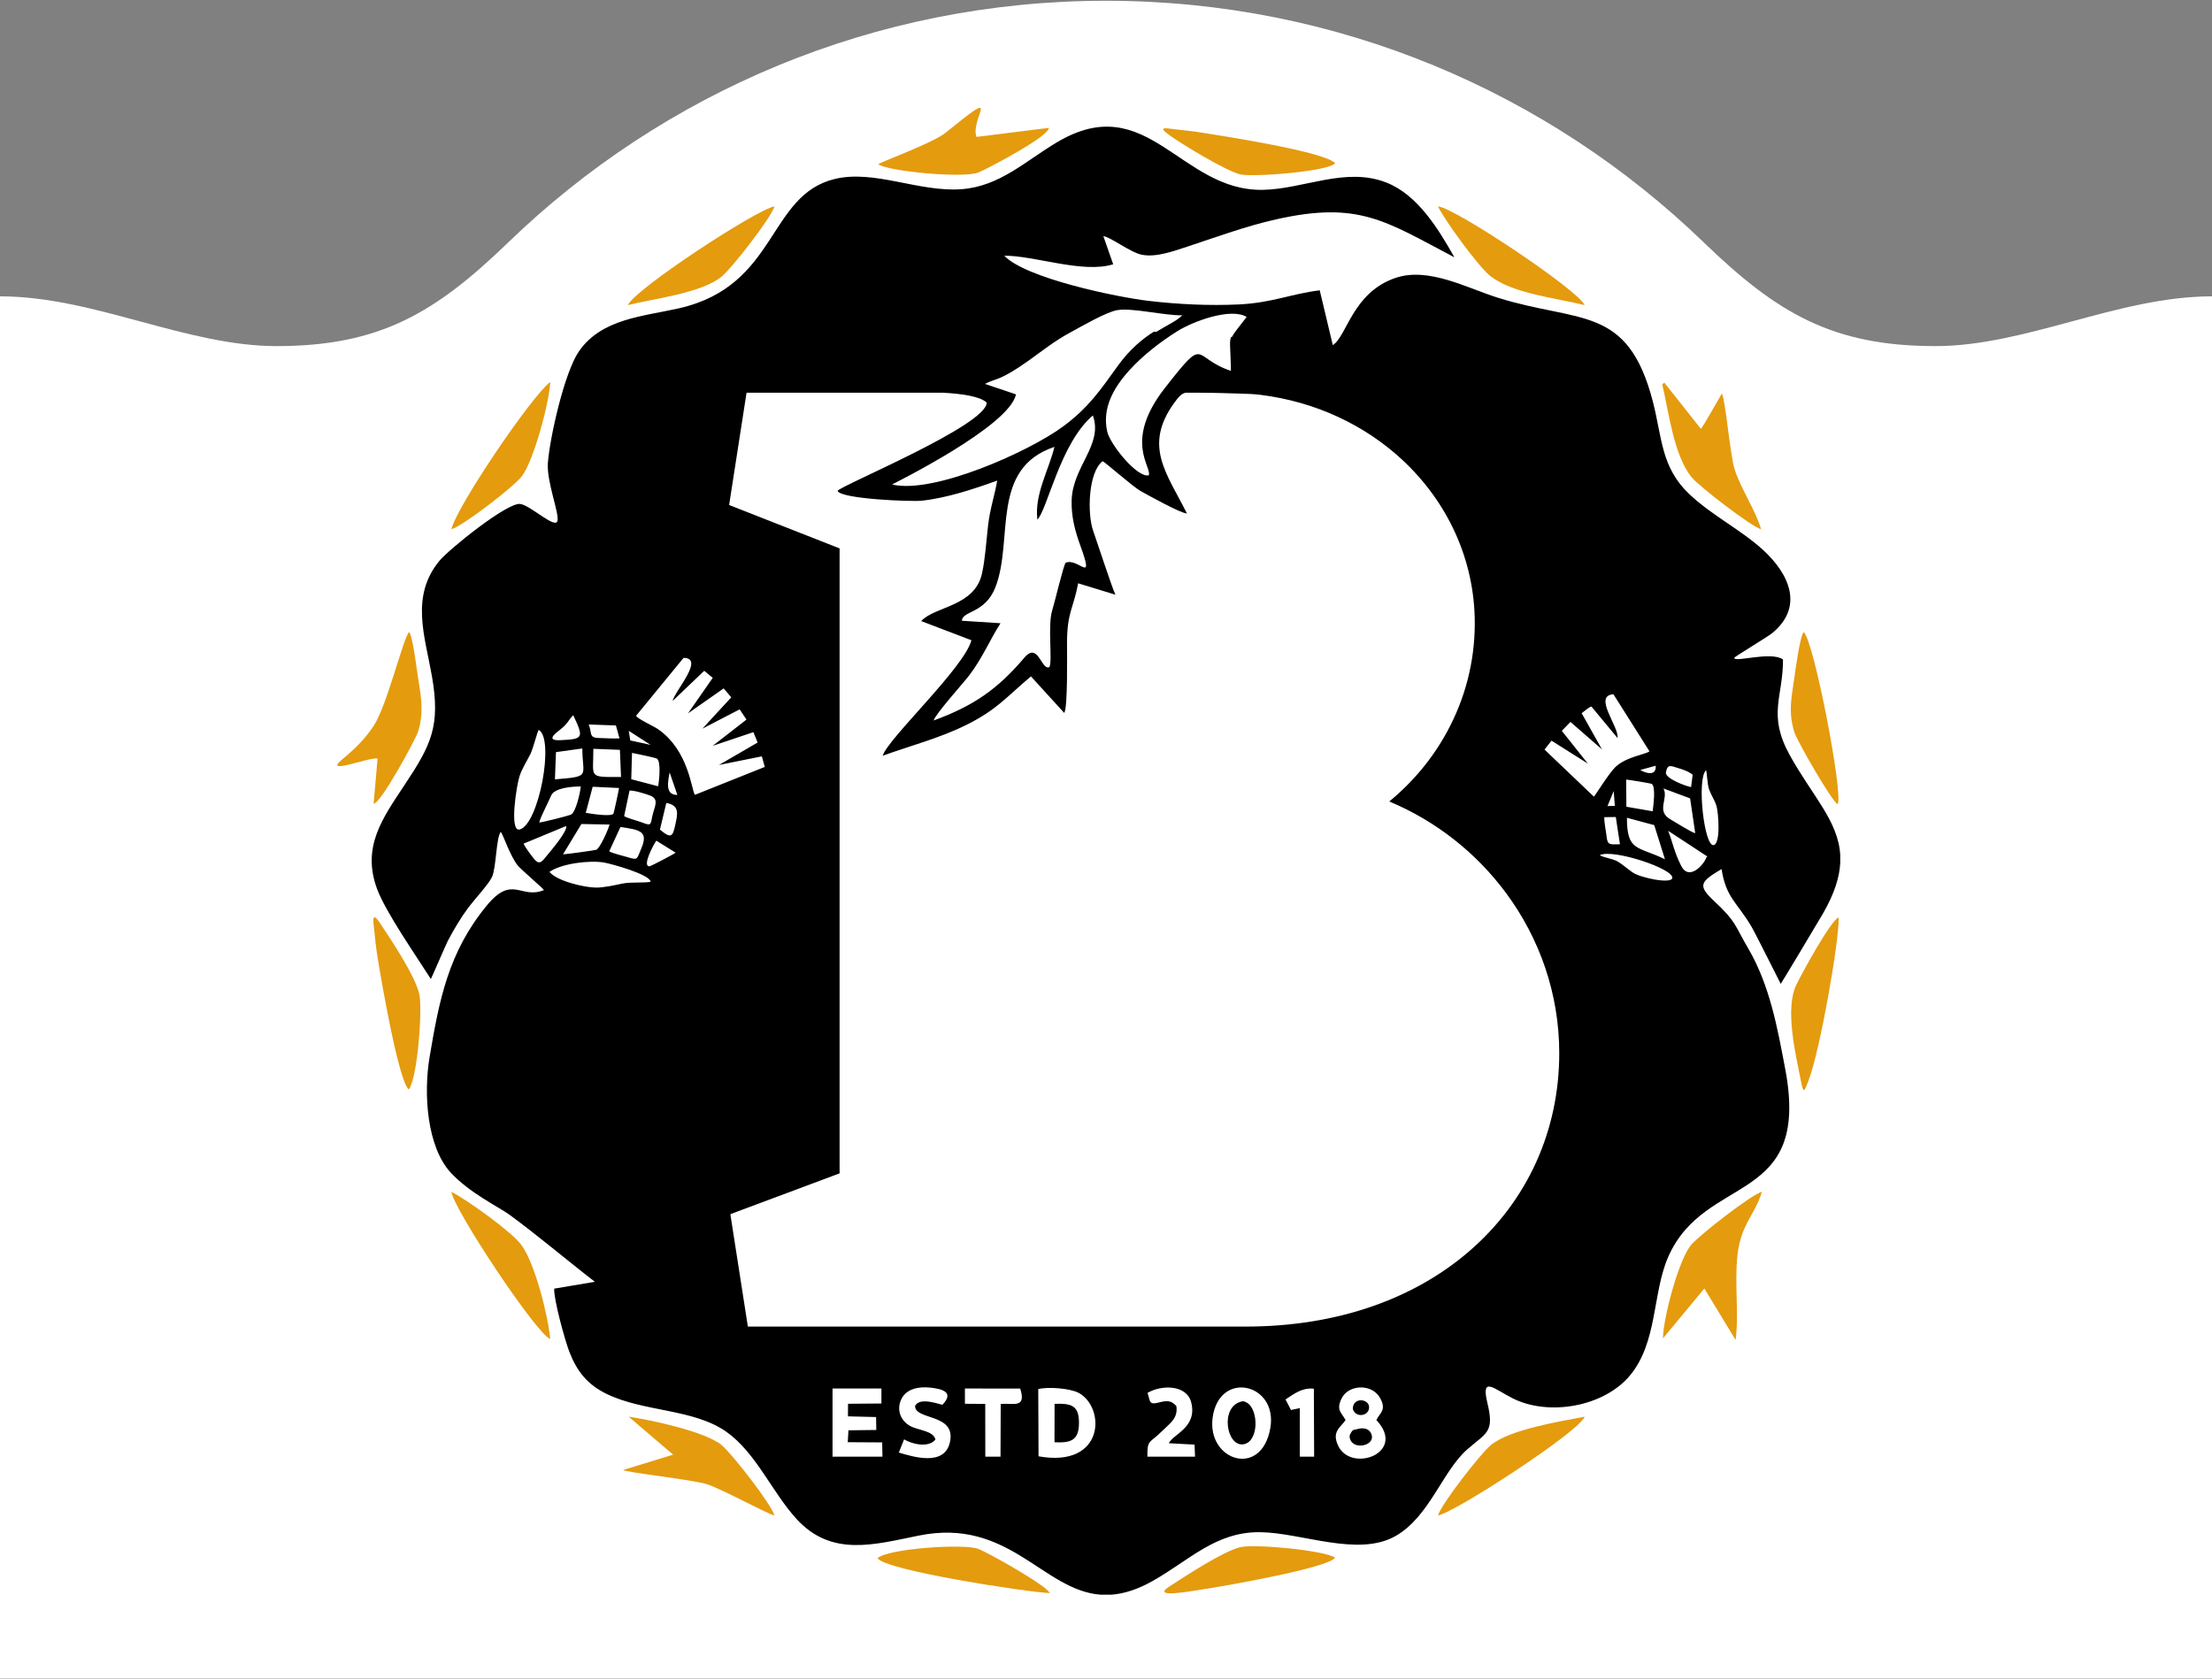 <?xml version="1.0" encoding="UTF-8"?>
<!DOCTYPE svg PUBLIC "-//W3C//DTD SVG 1.1//EN" "http://www.w3.org/Graphics/SVG/1.1/DTD/svg11.dtd">
<!-- Creator: CorelDRAW 2017 -->
<svg xmlns="http://www.w3.org/2000/svg" xml:space="preserve" width="320px" height="243px" version="1.1" style="shape-rendering:geometricPrecision; text-rendering:geometricPrecision; image-rendering:optimizeQuality; fill-rule:evenodd; clip-rule:evenodd"
viewBox="0 0 320 243"
 xmlns:xlink="http://www.w3.org/1999/xlink">
 <rect x="0" y="0" width="320" height="243" fill="#808080" stroke="none"/>
 <defs>
  <style type="text/css">
   <![CDATA[
    .fil2 {fill:#E49B0E}
    .fil1 {fill:black}
    .fil0 {fill:white;fill-rule:nonzero}
   ]]>
  </style>
 </defs>
 <g id="Layer_x0020_1">
  <g id="_1806330704880">
   <path class="fil0" d="M0 42.88c6.86,0 13.63,1.83 20.39,3.66 6.57,1.77 13.14,3.54 19.61,3.54 14.93,0 22.96,-4.79 33.54,-15.02 22.38,-21.63 52.87,-34.95 86.46,-34.95l0 0 0 0c33.59,0 64.07,13.32 86.46,34.95 10.58,10.23 18.61,15.02 33.54,15.02 6.47,0 13.04,-1.77 19.61,-3.54 6.76,-1.83 13.53,-3.66 20.39,-3.66l0 0 0 200.01 -320 0 0 -200.01z"/>
   <g>
    <path class="fil1" d="M266.22 123.74l0 1.12c-0.11,2.1 -0.85,4.45 -2.49,7.31 -0.57,0.99 -6.05,10.14 -6.12,10.19 -0.02,-0.01 -3.7,-7.39 -4.26,-8.33 -2.1,-3.52 -3.65,-4.13 -4.3,-8.28 -3.21,1.9 -3.44,2.42 -1.01,4.69 3.18,2.99 2.85,3.35 4.88,6.82 3.11,5.32 4.22,11.49 5.35,17.47 3.72,19.77 -11.57,14.97 -16.92,27.1 -2.33,5.27 -1.52,12.39 -5.58,17.23 -3.8,4.52 -11.73,5.86 -16.88,3.3 -2.72,-1.35 -4.68,-3.38 -3.72,0.62 1.05,4.32 -0.12,4.29 -2.93,6.76 -3.57,3.14 -5.44,9.7 -10.34,12.51 -5.41,3.09 -13.56,-0.47 -19.59,-0.55 -6.46,-0.08 -10.29,4.1 -15.58,7.07 -2.2,1.24 -4.14,1.83 -5.91,1.97l-1.65 0c-8.34,-0.66 -13.23,-11.18 -26.24,-8.55 -6.42,1.29 -12.61,3.15 -17.68,-2.38 -3.56,-3.88 -5.86,-9.58 -10.16,-12.63 -4.76,-3.36 -11.92,-2.86 -17.32,-5.48 -2.77,-1.35 -4.28,-3.22 -5.39,-6.06 -0.63,-1.61 -2.32,-7.72 -2.2,-9.18l5.88 -0.99c-4,-3.08 -8.23,-6.69 -12.38,-9.72 -1.5,-1.09 -5.76,-3.13 -8.49,-6.09 -3.39,-3.69 -3.96,-11.27 -3.04,-16.73 1.39,-8.24 2.71,-15.15 8.26,-21.89 3.73,-4.55 4.92,-0.86 8.28,-2.25 -0.03,-0.17 -3.25,-2.92 -3.76,-3.52 -1.12,-1.35 -2.16,-4.55 -2.48,-4.9 -0.68,0.75 -0.65,5.2 -1.28,6.54 -0.49,1.04 -2.6,3.32 -3.42,4.42 -1.1,1.47 -2.13,3.22 -2.98,4.84 -0.26,0.5 -2.38,5.44 -2.42,5.44l-0.04 0.02c-2.11,-3.33 -6.52,-9.64 -7.77,-13.03 -2.23,-6.06 0.79,-10.19 3.98,-15.01 3.86,-5.81 5.23,-8.52 3.96,-15.78 -1.01,-5.75 -3.14,-11.51 1.07,-16.64 1.4,-1.7 9.85,-8.5 11.7,-8.25 1.51,0.2 5.11,3.7 5.4,2.44 0.26,-1.15 -1.6,-5.7 -1.39,-8.39 0.29,-3.73 2.4,-13.12 4.51,-16.16 3.28,-4.72 9.32,-5.03 14.45,-6.2 14.37,-3.26 12.78,-16.41 22.61,-18.73 5.7,-1.34 12.1,1.93 18.22,1.5 5.54,-0.39 9.28,-4.07 13.85,-6.79 13.09,-7.8 17.8,7.08 29.78,6.88 5.95,-0.11 11.96,-3.37 17.87,-1.06 4.54,1.77 7.57,6.77 9.85,10.82 -9.96,-5.22 -13.79,-8.19 -25.79,-5.49 -4.4,0.99 -8.42,2.49 -12.68,3.89 -2.02,0.66 -4.62,1.65 -6.75,1.23 -1.64,-0.32 -4.7,-2.68 -5.56,-2.68l1.42 4.06c-4.4,1.37 -11.36,-1.27 -15.76,-1.24 3.1,3.27 16.34,6.01 20.92,6.54 4.28,0.5 8.72,0.71 13.02,0.51 4.81,-0.23 7.62,-1.55 11.7,-2.04l1.89 7.93c2.05,-1.3 2.84,-7.57 9.02,-9.71 4.78,-1.66 10.31,1.42 14.86,2.85 11.81,3.7 18.78,0.98 22.42,15.02 1.35,5.22 1.16,9.52 5.3,13.42 3.28,3.09 7.42,5.11 10.65,8.06 3.75,3.44 5.96,8.19 1.33,12.02 -0.64,0.53 -5.47,3.43 -5.49,3.57 -0.14,0.78 5.25,-1 7.04,0.25 0.01,5.49 -2.28,7.97 0.99,13.87 3.25,5.87 7.02,9.51 7.29,14.45zm-83.81 -66.6c-1.03,-0.13 -2.07,-0.17 -3.1,-0.19 -1.84,-0.05 -3.58,-0.12 -5.44,-0.12 -0.27,0 -0.51,0 -0.73,-0.01l-1.6 0c-0.56,0.11 -0.96,0.48 -1.71,1.53 -4.45,6.2 -1.03,10.14 1.88,15.95 -0.9,-0.02 -5.61,-2.64 -6.72,-3.26 -1.04,-0.57 -5.23,-4.26 -5.48,-4.31 -2.11,1.63 -2.22,7.64 -1.38,10.03 0.6,1.71 2.71,8.19 3.23,9.29l-5.39 -1.65c-0.67,3.65 -1.61,4.11 -1.61,8.73 0,1.52 0.12,9.27 -0.4,10.03l-4.82 -5.29c-3.55,2.99 -4.96,4.86 -9.42,7.06 -3.88,1.91 -8.02,2.97 -12.02,4.42 0.66,-2.39 11.83,-12.78 12.83,-16.71l-7.26 -2.77c1.93,-2.16 7.72,-2.06 8.79,-6.88 0.48,-2.19 0.62,-4.71 0.88,-6.95 0.29,-2.51 0.95,-4.31 1.32,-6.5 -3.42,1.23 -7.32,2.53 -10.93,2.91 -1.47,0.16 -11.74,-0.24 -12.16,-1.43 0.45,-0.76 21.69,-9.53 21.56,-12.77 -0.91,-0.88 -3.46,-1.27 -6.34,-1.43 -9.46,0 -18.93,0.02 -28.39,0l-2.52 16.25 15.98 6.28 0 90.43 -15.79 5.9 0.02 0.16 -0.01 0 2.51 16.11 72 0c13.52,0 24.59,-4.17 32.41,-10.95 8.34,-7.22 12.97,-17.37 12.97,-28.61 0,-8.62 -2.86,-16.63 -7.68,-23.15 -4.3,-5.82 -10.15,-10.45 -16.91,-13.27 3.39,-2.78 6.26,-6.21 8.38,-10.12 2.53,-4.66 3.99,-9.98 3.99,-15.68 0,-9.22 -3.99,-17.64 -10.57,-23.71 -5.34,-4.93 -12.38,-8.31 -20.37,-9.32l0 0zm-39.92 -1.59l4.48 1.51c-0.88,4.63 -17.9,13.01 -17.91,13.04 5.92,1.45 19.77,-4.72 24.73,-8.39 3.68,-2.72 5.35,-5.21 7.96,-8.83 1.75,-2.41 3.56,-3.86 5.16,-4.88l0.36 0.02c1.63,-1.01 3,-1.6 3.77,-2.4 -2.48,0.07 -7.2,-1.11 -9.38,-0.75 -1.63,0.26 -5.25,2.39 -6.85,3.25 -2.22,1.19 -3.99,2.62 -6.02,4.07 -4.26,3.03 -4.76,2.53 -6.3,3.36zm17.69 6.91c0.44,1.91 4.4,6.75 6.01,6.31 0.48,-1.2 -3.69,-4.94 2.33,-12.63 6.13,-7.83 3.82,-4.36 9.55,-2.48 0,-0.25 0,-0.49 -0.01,-0.71l0 0 0 -0.03c-0.03,-1.46 -0.11,-2.3 -0.11,-2.91 -0.02,-0.53 0.01,-0.88 0.14,-1.24l0.11 0.01c0.3,-0.6 0.92,-1.32 2.15,-2.92 -2.31,-1.39 -7.75,0.63 -10.06,2.08 -2.47,1.56 -4.97,3.49 -6.93,5.66 -2.2,2.43 -3.97,5.43 -3.18,8.86zm-6.02 18.97c-0.31,0.35 -1.61,5.84 -1.93,6.85 -0.71,2.24 0.06,7.4 -0.42,8.25 -1.18,0.52 -1.61,-3.73 -3.61,-1.38 -3.86,4.55 -7.3,6.96 -13.13,9.1 0.23,-0.92 4.32,-5.43 5.2,-6.6 1.87,-2.47 3.02,-5.24 4.47,-7.47l-5.59 -0.36c0.08,-1.48 3.37,-1.01 4.86,-4.87 2.67,-6.9 -0.84,-17.14 8.53,-20.29 -0.8,3.34 -2.91,6.84 -2.47,10.52 1.43,-1.36 3.31,-11.08 8.03,-15.06 1.52,4.22 -2.92,7.37 -3.07,12.25 -0.07,2.42 0.5,4.51 1.32,6.75 2.01,5.56 -0.36,1.52 -2.19,2.31zm29.61 125.22c-1.28,7.31 -9.21,4.7 -8.34,-1.56 0.97,-6.91 9.48,-4.93 8.34,1.56zm-33.53 4.07l-0.04 -9.72c1.38,-0.38 4.63,-0.11 5.84,0.54 3.93,2.11 3.81,10.91 -5.8,9.18zm48.87 -5.25c4.47,4.75 -3.63,7.72 -5.52,3.73 -0.96,-2.03 0.27,-2.59 1.07,-3.72 -0.61,-1.12 -1.39,-1.43 -0.59,-3.11 0.99,-2.06 4.39,-2.21 5.57,-0.1 0.97,1.73 0.03,2.1 -0.53,3.2zm-76.44 -0.53l4.07 0.1 0.03 1.87 -4.03 0.05 -0.1 1.72 4.98 0.03 0.04 2.06 -7.22 0 0 -9.86 7.07 0 0 2.17 -4.83 0.04 -0.01 1.82zm22.1 -1.8l-0.03 7.63 -2.2 0 -0.01 -7.63 -2.94 -0.02 0 -2.21 8 0.01c0.93,2.93 -1.02,2.08 -2.82,2.22zm41.2 -0.65c1.34,-0.87 2.43,-1.73 4.1,-1.55l0.04 9.83 -2.07 0 0 -7.02 -1.28 0.27 -0.79 -1.53zm-49.64 0.78c-1.03,-0.28 -3.31,-1.04 -3.95,0.15 -0.06,2.14 6.03,1.03 5.03,5.31 -0.82,3.5 -5.38,2.04 -7.38,1.45l0.76 -1.91c1.1,0.67 3.52,1.29 4.54,0.02 -0.34,-1.3 -2.47,-1.3 -3.67,-1.96 -1.43,-0.8 -2.02,-2.45 -1.22,-3.97 0.78,-1.48 2.58,-1.74 4.12,-1.58 1.66,0.18 3.58,0.62 1.77,2.49zm29.68 -1.72c1.92,-1.17 5.66,-1.26 6.32,1.38 0.91,3.63 -2.66,4.59 -3.24,5.9l3.72 0.2 0.07 1.74 -6.89 0c-0.04,-2.53 0.32,-1.9 2.06,-3.64 1.17,-1.17 2.39,-1.87 2.13,-3.67 -0.75,-0.88 -1.44,-0.81 -2.51,-0.53 -1.53,0.41 -1.25,-0.21 -1.66,-1.38zm13.49 1.27c-3.04,0.83 -2.06,6.57 0.4,6.16 2.24,-0.38 2.2,-5.03 0.48,-6.02 -0.49,-0.28 -0.6,-0.21 -0.88,-0.14zm-26.95 5.87c2.35,0.11 3.53,-0.25 3.54,-2.78 0.02,-2.6 -1.16,-2.86 -3.53,-2.78l-0.01 5.56zm43.74 -1.89c-0.35,0.11 -0.51,-0.05 -0.84,0.49 -0.26,0.41 -0.27,0.7 -0.06,1.13 0.72,1.43 3.75,0.65 2.96,-1.02 -0.37,-0.79 -1.29,-0.84 -2.06,-0.6zm-0.59 -2.95c0.38,1.38 2.42,1.08 2.36,-0.28 -0.06,-1.19 -2.32,-1.45 -2.36,0.28zm-116.21 -77.69c1.74,-1.23 5.88,-1.72 7.92,-1.35 1.08,0.19 6.56,1.7 6.72,2.77 -0.7,0.21 -2.84,0.01 -4.1,0.27 -1.18,0.25 -2.66,0.59 -3.85,0.58 -1.66,-0.02 -5.62,-0.94 -6.69,-2.27zm151.95 -2.43c1.94,-0.94 10.81,2.01 10.48,3.34 -0.21,0.86 -4.62,-0.06 -5.73,-0.83 -0.71,-0.49 -1.36,-1.08 -2.09,-1.54 -0.81,-0.5 -2.25,-0.61 -2.66,-0.97zm-136.49 -2.09l2.79 1.74c-0.14,0.15 -3.58,1.96 -3.78,1.97 -1.14,0.04 0.65,-3.27 0.99,-3.71zm-6.82 1.55l1.63 -3.53c2.81,0.42 4.11,0.6 2.98,3.19 -0.6,1.4 -0.43,1.65 -1.84,1.21 -0.61,-0.19 -2.34,-0.6 -2.77,-0.87zm153.19 -2.98l5.66 3.71 -0.16 0.22c-0.3,0.91 -2.48,3.44 -3.63,1.11 -1.06,-2.13 -1.15,-3.22 -1.87,-5.04zm-165.57 1.86l6.15 -2.55c0.26,0.71 -2.24,3.62 -2.76,4.25 -0.66,0.78 -1.06,1.56 -1.92,0.46 -0.37,-0.47 -1.27,-1.64 -1.47,-2.16zm5.7 1.55l2.66 -4.39 4.07 0.08c-0.2,0.77 -1.38,3.42 -1.92,3.65 -0.22,0.09 -4.41,0.65 -4.81,0.66zm153.91 -5.29l3.95 1.06 1.55 4.94c-3.97,-1.93 -5.5,-1.09 -5.5,-6zm-3.27 -0.09l1.66 -0.02 0.6 3.94c-1.48,0.03 -1.79,0.16 -1.93,-1.11 -0.08,-0.75 -0.38,-2.15 -0.33,-2.81zm-136.62 1.8l0.92 -3.85c1.92,0.31 1.65,1.56 1.33,3.02 -0.4,1.86 -0.59,2.22 -2.25,0.83zm137.98 -5.58l0.16 2.15 -1.06 0.02 0.9 -2.17zm-143.16 3.63l0.78 -3.69c0.55,-0.09 2.32,0.47 2.9,0.68 1.31,0.48 0.86,1.34 0.53,2.5 -0.45,1.54 -0.06,2.06 -1.53,1.46 -0.71,-0.28 -2.13,-0.62 -2.68,-0.95zm156.51 -6.64c0.15,0.23 0.16,2.01 0.46,2.82 0.3,0.81 0.79,1.48 1.05,2.34 0.3,0.98 0.63,5.44 -0.39,5.67 -1.38,0.33 -2.49,-9.56 -1.12,-10.83zm-7.72 5.94l-3.8 -0.66 -0.03 -3.93c0.25,0 3.55,0.55 3.67,0.61 0.66,0.37 0.26,3.17 0.16,3.98zm1.57 -3.3l3.85 1.43 0.74 5.03c-0.42,-0.02 -2.97,-1.65 -3.55,-1.97 -2.19,-1.23 -0.27,-2.99 -1.04,-4.49zm-143.78 -2.33l1.12 3.26c-1.81,0.03 -1.36,-1.91 -1.12,-3.26zm-12.13 5.85l1 -3.77 3.81 0.18c-0.01,0.23 -0.74,3.59 -0.8,3.7 -0.3,0.5 -3.24,0.03 -4.01,-0.11zm-6.73 1.4c0.22,-0.91 1.28,-2.82 1.7,-3.86 0.48,-1.18 3.07,-1.35 4.31,-1.35 -0.08,0.86 -0.73,3.83 -1.46,4.09 -0.54,0.2 -4.07,1.11 -4.55,1.12zm-0.08 -13.4c2.33,1.26 0.03,13.66 -2.74,14.41 -1.6,0.44 -0.4,-6.66 -0.03,-7.72 0.38,-1.13 1.03,-2.12 1.57,-3.19 0.4,-0.81 1,-3.24 1.2,-3.5zm166.94 6.51l-0.23 1.77c-0.85,-0.16 -3.8,-1.27 -3.64,-2.14 0.24,-1.25 0.69,-0.93 1.78,-0.61 0.63,0.19 1.63,0.52 2.09,0.98zm-159.03 -3.77l3.84 0.15 0.16 3.93c-4.82,0 -4,0.19 -4,-4.08zm151.45 3.06l2.23 -0.61c0.14,1.6 -1.54,1.05 -2.23,0.61zm-157.01 1.36l0.15 -3.94 3.81 -0.53c0.02,4.11 1.33,4.03 -3.96,4.47zm14.93 1l-3.89 -1.02 0.11 -3.81c0.43,0.07 3.29,0.68 3.56,0.81 0.68,0.31 0.37,3.21 0.22,4.02zm-1.09 -5.99l0 0zm-11.19 -4.29c1.54,3.28 1.5,3.46 -1.88,3.61 -2.18,0.1 -0.67,-1.02 0.04,-1.57 1.13,-0.9 1.08,-1.29 1.84,-2.04zm11.19 4.29l-2.94 -0.64 -0.22 -1.39 3.16 2.03zm-8.96 -2.95l3.94 0.14 0.52 1.87c-0.62,0.06 -2.39,-0.04 -3.12,-0.06 -1.35,-0.05 -0.84,-0.83 -1.34,-1.95zm148.25 -4.37l5.21 8.25c-0.55,0.47 -3.35,0.77 -4.93,2.28 -0.92,0.87 -2.82,3.98 -3.11,4.28l-7.14 -6.81 1.01 -1.29 5.26 3.32 -3.77 -4.74 1.25 -1.29 4.56 3.97 -2.94 -5.23c0.27,-0.2 1.16,-0.97 1.42,-0.96l3.76 4.54c0.3,-1.55 -3.6,-6.13 -0.58,-6.32zm-136.11 0.97l4.58 -4.37 1.23 1.02 -3.58 5.14 5.16 -3.61 1.1 1.29 -4.17 4.53 5.38 -2.79 0.99 1.48 -4.89 3.8 5.89 -1.98 0.61 1.5 -5.59 3.25 6.2 -1.25 0.43 1.53 -10.11 4.04c-0.51,-0.64 -0.84,-6.4 -5.36,-9.52 -0.62,-0.43 -2.9,-1.44 -3.15,-1.92l6.87 -8.38c3.11,0.03 -1.26,4.76 -1.59,6.24z"/>
    <path class="fil2" d="M240.58 193.65l5.98 -7.21 4.52 7.44c0.51,-3.73 -0.18,-8.18 0.27,-12.26 0.51,-4.58 2.61,-5.91 3.53,-9.18 -1.73,0.56 -8.73,6.06 -10.13,7.57 -1.88,2.01 -4.2,10.98 -4.17,13.64z"/>
    <path class="fil2" d="M254.76 76.59c-0.6,-2.4 -3.01,-6.02 -3.84,-8.75 -0.64,-2.08 -1.3,-9.99 -1.83,-10.9 -0.38,0.65 -2.77,4.92 -3.04,5.1l-5.28 -6.67 -0.3 0.24c0.96,4.06 1.63,10.1 4.19,13.38 1.05,1.34 8.57,7.11 10.1,7.6z"/>
    <path class="fil2" d="M97.38 210.48l-7.23 2.22c0.41,0.37 10.08,1.38 12.21,2.09 2.18,0.72 8.86,4.38 9.68,4.49 -0.57,-1.79 -6.02,-8.76 -7.57,-10.12 -2.29,-2 -10.42,-3.73 -13.53,-4.17l6.44 5.49z"/>
    <path class="fil2" d="M54.62 109.77l-0.57 6.51c0.99,0.1 6.09,-9.34 6.42,-10.38 0.82,-2.56 0.51,-4.83 0.07,-7.42 -0.2,-1.16 -0.81,-6.49 -1.36,-7.03 -0.86,0.88 -3.19,10.67 -5.13,13.59 -1.26,1.9 -2.75,3.36 -4.5,4.8 -3.01,2.48 4.05,-0.4 5.07,-0.07z"/>
    <path class="fil2" d="M127.06 23.77c1.39,1.02 12.25,2.06 14.47,1.19 1.24,-0.48 10.34,-5.29 10.2,-6.46l-10.47 1.31c-0.96,-2.76 4.13,-7.59 -4.47,-0.6 -1.86,1.51 -9.59,4.29 -9.73,4.56z"/>
    <path class="fil2" d="M59.13 157.65c1.28,-1.63 2.01,-11.67 1.53,-13.8 -0.62,-2.7 -4.07,-7.85 -5.7,-10.3 -1.28,-1.91 -0.93,-0.07 -0.81,1.15 0.12,1.17 0.24,2.37 0.43,3.55 0.52,3.35 3.07,18.13 4.55,19.4z"/>
    <path class="fil2" d="M193.13 225.38c-1.57,-1.06 -11.66,-2.02 -13.75,-1.5 -2.56,0.65 -7.88,4.17 -10.28,5.72 -2.72,1.77 3.74,0.54 4.71,0.4 3.07,-0.44 18.59,-3.18 19.32,-4.62z"/>
    <path class="fil2" d="M265.99 132.74c-1.15,0.43 -5.4,8.24 -6.12,9.75 -1.69,3.49 -0.11,9.99 0.63,13.78 0.41,2.1 0.48,1.79 1.15,0.03 1.64,-4.26 4.45,-20.25 4.34,-23.56z"/>
    <path class="fil2" d="M193.16 23.62c-1.48,-1.65 -15.87,-3.89 -19.38,-4.44 -1.17,-0.19 -2.36,-0.32 -3.54,-0.44 -1.47,-0.15 -2.98,-0.57 -1.05,0.83 1.83,1.33 8.24,5.19 10.22,5.66 1.83,0.43 12.71,-0.41 13.75,-1.61z"/>
    <path class="fil2" d="M265.84 116.36c0.89,-1.18 -3.45,-23.78 -4.91,-24.89 -0.55,0.53 -1.25,5.9 -1.41,7 -0.41,2.77 -0.79,4.67 0.05,7.45 0.39,1.28 5.49,10.13 6.27,10.44z"/>
    <path class="fil2" d="M208.02 219.28c2.53,-0.45 20.62,-12.26 21.22,-14.29 -3.61,0.69 -10.86,1.85 -13.58,4.12 -1.52,1.27 -7.07,8.41 -7.64,10.17z"/>
    <path class="fil2" d="M79.6 193.76c-0.29,-3.29 -2.21,-10.99 -4.18,-13.63 -1.48,-1.98 -7.83,-6.49 -10.12,-7.69 0.34,2.54 12.19,20.44 14.3,21.32z"/>
    <path class="fil2" d="M65.3 76.59c1.74,-0.55 8.94,-6.08 10.17,-7.65 1.75,-2.25 4.03,-10.87 4.13,-13.67 -2.73,2.07 -13.57,18.07 -14.3,21.32z"/>
    <path class="fil2" d="M126.95 225.46c1.02,1.77 21.93,4.96 24.91,5.05 -0.41,-1.07 -8.91,-5.87 -10.38,-6.41 -2.08,-0.76 -12.95,-0.05 -14.53,1.36z"/>
    <path class="fil2" d="M229.24 44.15c-0.93,-2.19 -18.77,-14.09 -21.22,-14.29 1.02,2.07 5.86,8.74 7.6,10.1 3.27,2.55 9.59,3.17 13.62,4.19z"/>
    <path class="fil2" d="M90.83 44.15c3.79,-0.96 10.6,-1.71 13.57,-4.13 1.46,-1.19 7.17,-8.51 7.64,-10.16 -2.69,0.49 -20.25,12.02 -21.21,14.29z"/>
    <path class="fil2" d="M97.18 101.66c0.01,0.01 0.04,-0.05 0.04,-0.04 0,0.01 0.01,-0.01 0.01,-0.01 0,0 -0.2,-0.1 -0.05,0.05z"/>
   </g>
  </g>
 </g>
</svg>

